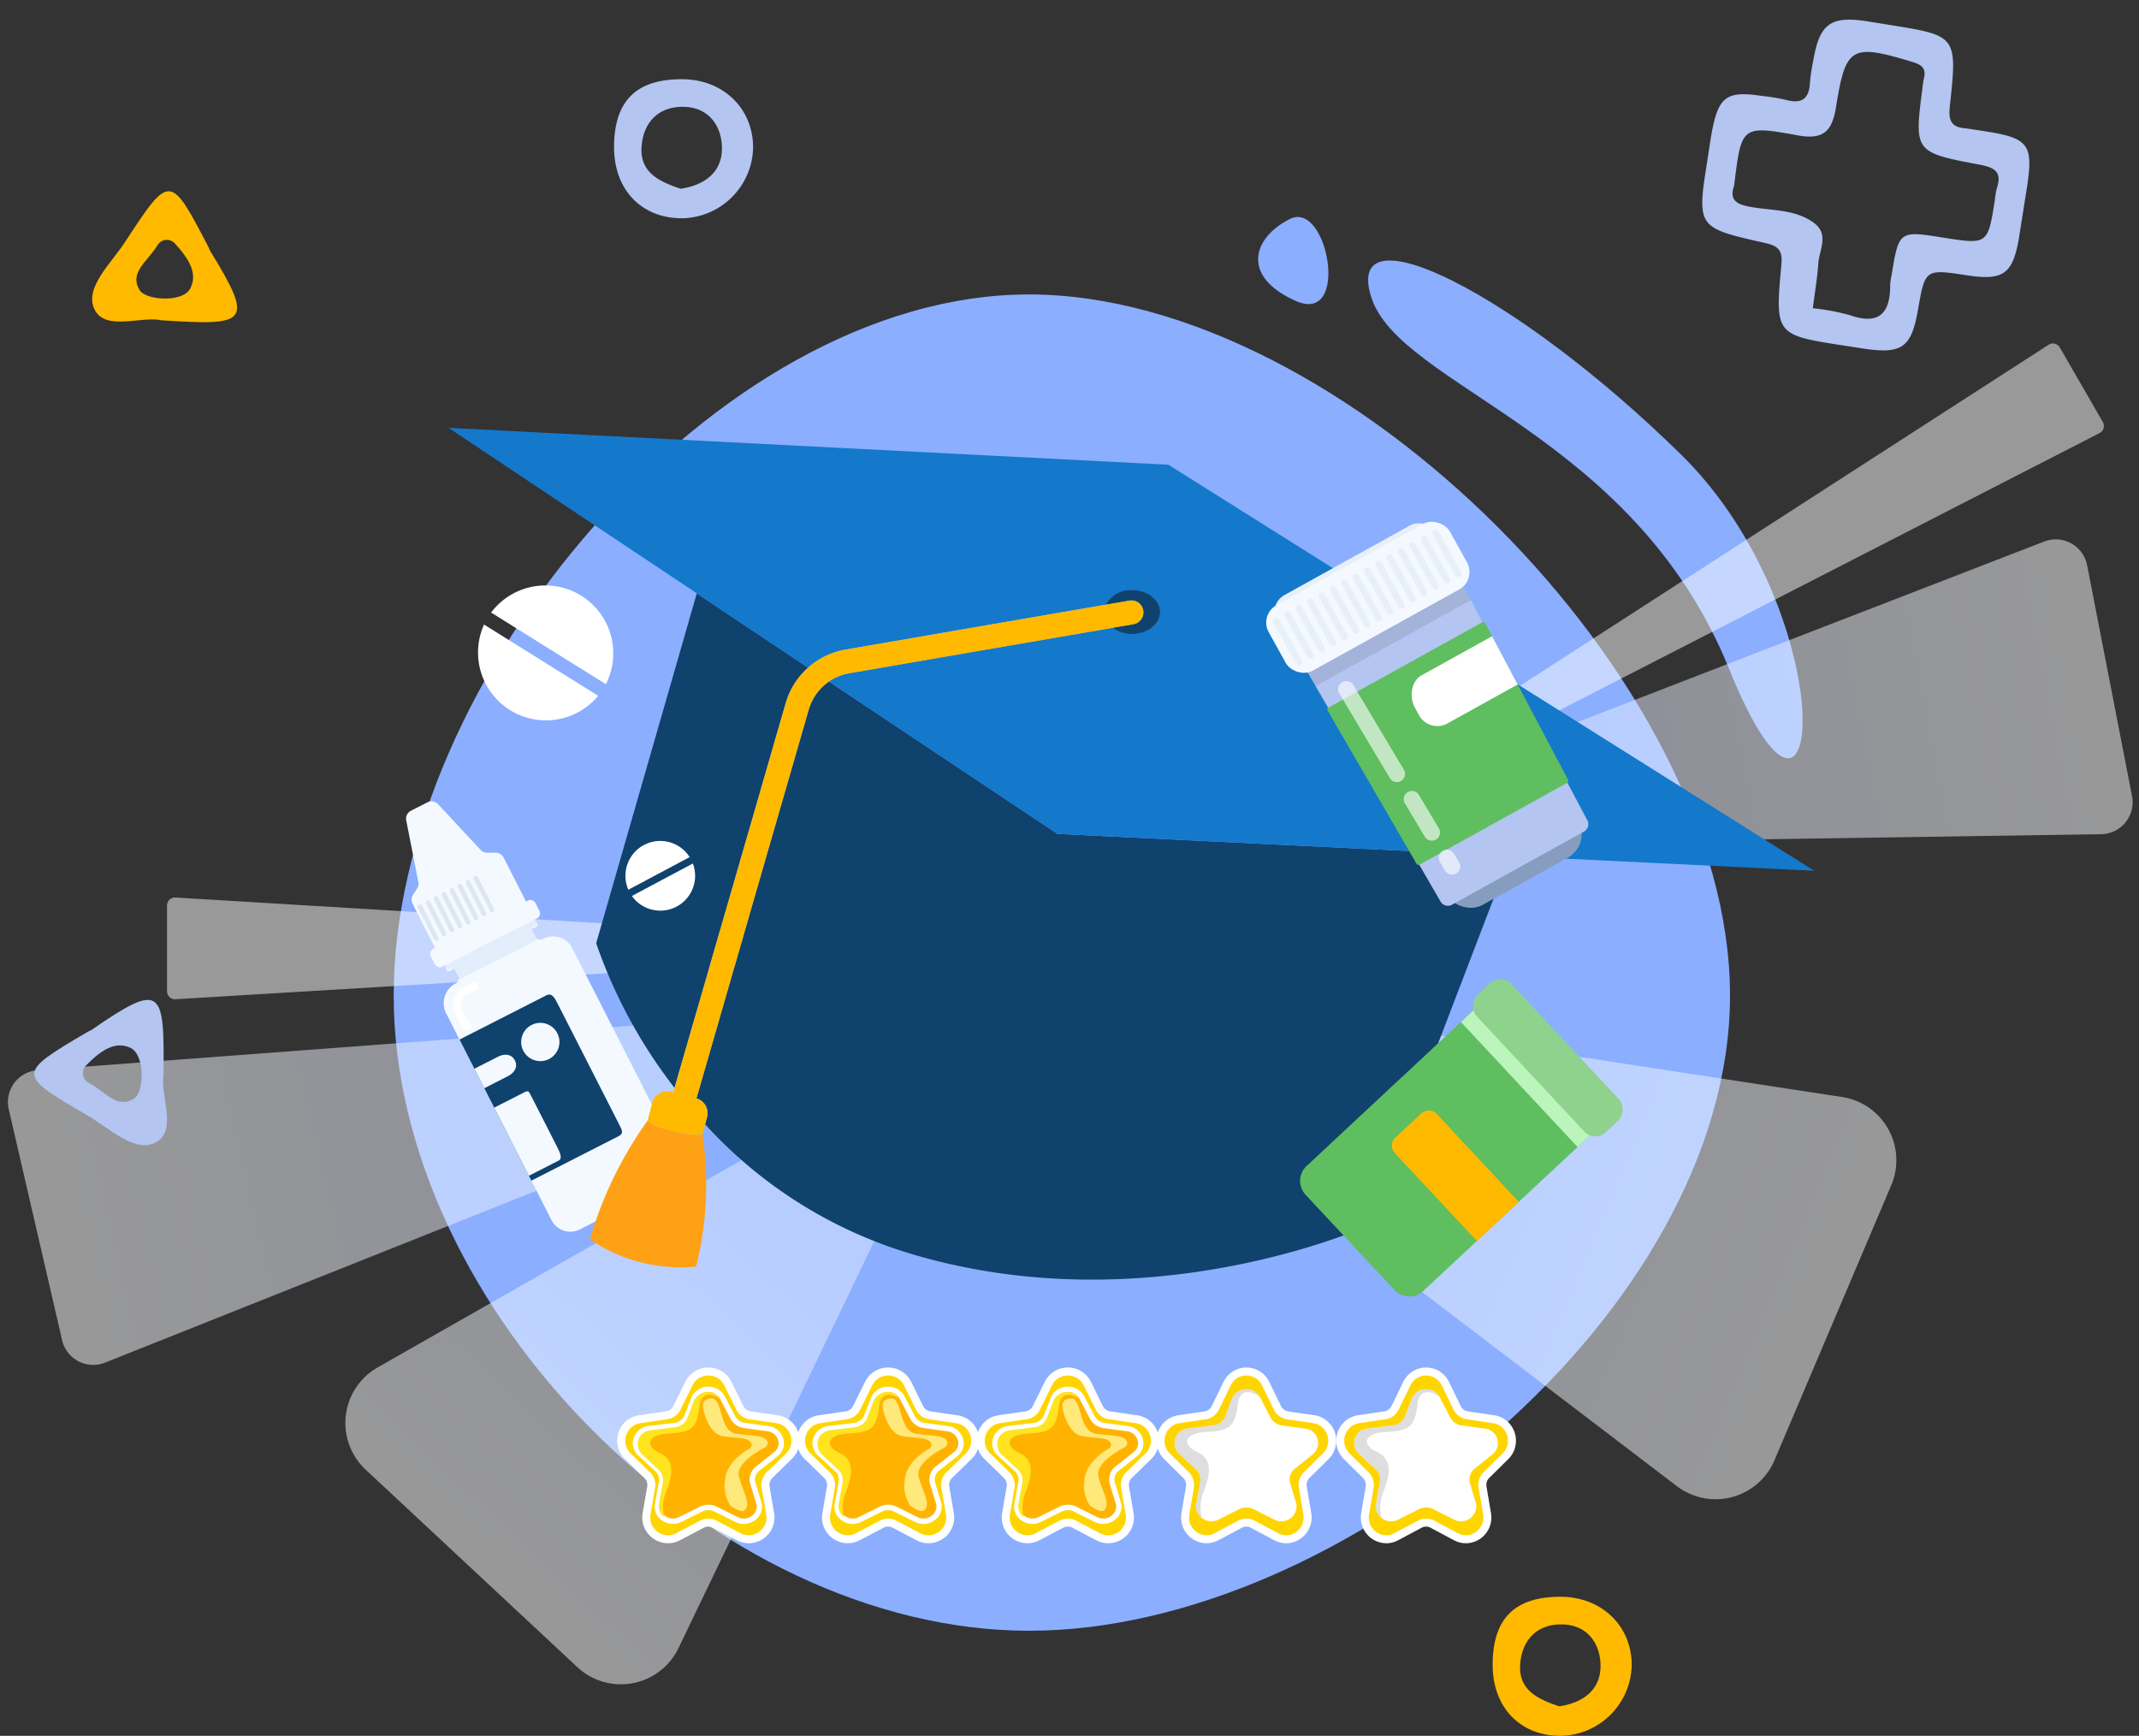 <svg xmlns="http://www.w3.org/2000/svg" xmlns:xlink="http://www.w3.org/1999/xlink" width="267.801" height="217.327" ><rect width="100%" height="100%" fill="#333333" stroke="none"/><defs><linearGradient id="A" x1=".5" x2=".5" y2="1"><stop offset="0" stop-color="#dee8ff"/><stop offset="1" stop-color="#fff"/></linearGradient><path id="B" d="M830.042 545.396c-5.78-.02-8.53 2.73-8.53 8.53.01 5.33 3.45 8.91 8.55 8.88 4.826-.096 8.725-3.965 8.86-8.79.04-4.94-3.74-8.61-8.88-8.62zm-.2 13.72c-2.63-.9-5.11-2-4.89-5.25.22-3.19 2.25-5.14 5.43-5.01 3.12.12 4.69 2.56 4.64 5.33-.06 2.95-2.26 4.49-5.18 4.93z"/><path id="C" d="M93.741 192.715a2.7 2.7 0 0 1-1.268-.318l-2.983-1.569a1.73 1.73 0 0 0-.802-.198c-.278 0-.556.068-.802.198l-2.983 1.569a2.7 2.7 0 0 1-1.268.318c-.803 0-1.565-.357-2.09-.98a2.67 2.67 0 0 1-.593-2.208l.57-3.322c.096-.559-.089-1.129-.496-1.525l-2.413-2.352c-.748-.729-1.012-1.798-.689-2.791s1.165-1.703 2.198-1.853l3.335-.485c.562-.082 1.047-.434 1.298-.943l1.492-3.022c.462-.936 1.398-1.518 2.442-1.518s1.98.581 2.442 1.517l1.492 3.023c.251.509.736.861 1.298.943l3.335.485c1.033.15 1.875.86 2.198 1.853s.059 2.063-.689 2.791l-2.413 2.353c-.406.396-.592.966-.496 1.525l.57 3.322a2.67 2.67 0 0 1-.594 2.208c-.525.623-1.287.981-2.09.981z"/><path id="D" d="M88.688 172.215c-.793 0-1.586.413-1.993 1.239l-1.492 3.022c-.324.656-.95 1.111-1.674 1.216l-3.335.485c-1.823.265-2.552 2.506-1.232 3.792l2.413 2.353c.524.511.763 1.247.639 1.968l-.57 3.322c-.312 1.817 1.594 3.201 3.226 2.344l2.983-1.569a2.23 2.23 0 0 1 2.069 0l2.983 1.569c1.63.858 3.537-.527 3.226-2.344l-.57-3.322c-.124-.721.115-1.457.639-1.968l2.414-2.353c1.319-1.286.591-3.527-1.232-3.792l-3.335-.485c-.724-.105-1.35-.56-1.674-1.216l-1.491-3.022c-.408-.826-1.201-1.239-1.993-1.239m0-1c1.236 0 2.343.688 2.89 1.796l1.491 3.022c.178.361.523.611.921.669l3.335.485a3.2 3.2 0 0 1 1.786 5.497l-2.414 2.352c-.288.281-.42.686-.352 1.083l.57 3.322c.161.94-.096 1.893-.704 2.615a3.23 3.23 0 0 1-2.472 1.158c-.522 0-1.027-.126-1.5-.375l-2.983-1.569a1.23 1.23 0 0 0-1.138 0l-2.983 1.568c-.474.249-.978.375-1.5.375a3.23 3.23 0 0 1-2.472-1.158c-.609-.722-.865-1.675-.704-2.615l.57-3.322c.068-.396-.064-.802-.352-1.083l-2.413-2.352a3.2 3.2 0 0 1 1.786-5.497l3.335-.485c.399-.058.743-.308.921-.669l1.492-3.023c.547-1.108 1.654-1.796 2.89-1.796z"/><path id="E" d="M90.437 174.964l1.309 2.5c.3.55.847.923 1.469 1l2.927.4a1.81 1.81 0 0 1 1.081 3.131l-2.451 1.943a1.77 1.77 0 0 0-.561 1.625l.833 2.743a1.93 1.93 0 0 1-2.83 1.936l-2.617-1.3a2.06 2.06 0 0 0-1.815 0l-2.618 1.3a1.93 1.93 0 0 1-2.83-1.936l.5-2.743a1.77 1.77 0 0 0-.561-1.625l-2.117-1.943a1.81 1.81 0 0 1 1.081-3.131l3.26-.4c.622-.077 1.169-.449 1.469-1l.975-2.5c.356-.631 1.024-1.021 1.748-1.021s1.392.39 1.748 1.021z"/><path id="F" d="M88.688 173.608a2.39 2.39 0 0 1 1.164.3c.375.208.681.521.881.9l1.309 2.5a1.61 1.61 0 0 0 1.218.829l2.926.4a2.23 2.23 0 0 1 1.865 1.531c.116.368.127.76.033 1.134a2.14 2.14 0 0 1-.636 1.044l-.009.008-.01.008-2.441 1.935a1.44 1.44 0 0 0-.453 1.294l.833 2.742v.019c.115.609-.051 1.238-.453 1.711-.217.258-.488.466-.794.609a2.36 2.36 0 0 1-2.06-.026l-2.617-1.3c-.479-.235-1.041-.235-1.52 0l-2.617 1.3a2.36 2.36 0 0 1-2.06.026 2.32 2.32 0 0 1-.794-.609c-.401-.473-.568-1.102-.453-1.711l.5-2.743a1.44 1.44 0 0 0-.458-1.319l-2.118-1.943a2.14 2.14 0 0 1-.636-1.044c-.095-.374-.083-.766.033-1.134a2.23 2.23 0 0 1 1.864-1.531h0l3.258-.4c.509-.063.958-.365 1.208-.813l.975-2.495.009-.016a2.2 2.2 0 0 1 .881-.9 2.39 2.39 0 0 1 1.172-.306zm8.317 8.135a1.41 1.41 0 0 0 .409-1.479 1.57 1.57 0 0 0-1.318-1.069l-2.927-.4a2.28 2.28 0 0 1-1.719-1.18l-1.309-2.5c-.296-.52-.847-.842-1.445-.845s-1.153.313-1.455.829l-.975 2.495-.009.016a2.28 2.28 0 0 1-1.719 1.18h0l-3.258.4a1.57 1.57 0 0 0-1.316 1.068 1.41 1.41 0 0 0 .417 1.486l2.118 1.943a2.1 2.1 0 0 1 .664 1.93l-.5 2.743a1.4 1.4 0 0 0 .308 1.164 1.69 1.69 0 0 0 2.046.413l2.617-1.3a2.39 2.39 0 0 1 2.112 0l2.617 1.3a1.69 1.69 0 0 0 2.046-.413 1.4 1.4 0 0 0 .312-1.146l-.833-2.742v-.019a2.1 2.1 0 0 1 .664-1.93l.009-.008.009-.008z"/><path id="G" d="M92.194 179.504c-2.286-.326-1.633-4.734-3.265-4.408-.437.087-.84.176-.916.762s.681 3.693 2.5 3.952c2.1.3 3.448.15 3.6 1.05a.67.67 0 0 1-.45.6s-2.72 1.491-2.887 3.826a4.43 4.43 0 0 0 .7 3.245c.826.515 1.474.914 1.851.443.653-.816-.326-2.285-.816-4.081s3.116-3.592 3.116-3.592a.73.73 0 0 0 .49-.653c-.168-.981-1.637-.817-3.923-1.144z"/><path id="H" d="M90.272 175.247c-.342-.605-.985-.977-1.68-.972s-1.332.386-1.665.996l-.936 2.43a1.87 1.87 0 0 1-1.41.978l-3.131.39c-.691.067-1.279.532-1.503 1.189s-.042 1.385.465 1.86l2.033 1.891c.438.401.642.997.539 1.582l-.48 2.671c-.119.649.144 1.31.676 1.7-.283-1.054-.205-2.172.221-3.176.961-2.436.961-4.061-.8-4.873s-1.762-2.274 1.122-2.436 3.524-.65 3.844-3.411c.216-1.875 1.683-1.658 2.705-.819z"/><path id="I" d="M161.027 192.714a2.64 2.64 0 0 1-1.255-.319l-2.94-1.569c-.241-.128-.512-.196-.784-.196s-.543.068-.785.196l-2.94 1.569c-.397.212-.819.319-1.255.319a2.69 2.69 0 0 1-2.653-3.187l.562-3.322c.095-.561-.088-1.132-.489-1.529l-2.378-2.353c-.742-.734-1-1.809-.674-2.805.322-.983 1.152-1.687 2.166-1.837l3.288-.484c.55-.082 1.026-.433 1.273-.941l1.47-3.022a2.67 2.67 0 0 1 4.829 0l1.47 3.022c.247.507.723.859 1.274.94l3.287.484c1.014.15 1.844.854 2.167 1.837.327.996.068 2.071-.674 2.805l-2.379 2.353c-.401.396-.583.968-.489 1.529l.562 3.322a2.69 2.69 0 0 1-2.652 3.187z"/><path id="J" d="M156.046 172.214a2.16 2.16 0 0 0-1.965 1.24l-1.47 3.022c-.319.656-.936 1.11-1.65 1.216l-3.288.484c-1.797.265-2.515 2.505-1.214 3.792l2.378 2.353c.516.51.752 1.246.63 1.967l-.562 3.322c-.307 1.816 1.573 3.2 3.179 2.344l2.94-1.569c.639-.34 1.401-.34 2.04 0l2.94 1.569c1.606.858 3.486-.527 3.179-2.344l-.562-3.322c-.122-.721.114-1.457.63-1.967l2.379-2.353c1.301-1.287.583-3.527-1.214-3.792l-3.287-.484c-.714-.106-1.331-.561-1.65-1.216l-1.47-3.022a2.16 2.16 0 0 0-1.965-1.24m0-1c1.226 0 2.323.691 2.864 1.802l1.47 3.022c.175.359.51.607.897.665l3.286.484c1.203.177 2.187 1.011 2.569 2.176.386 1.178.081 2.448-.797 3.316l-2.379 2.353c-.285.282-.415.689-.347 1.09l.562 3.321c.16.947-.099 1.905-.711 2.628s-1.501 1.143-2.435 1.143a3.14 3.14 0 0 1-1.491-.378l-2.94-1.569c-.169-.09-.359-.137-.549-.137s-.38.048-.549.137l-2.94 1.569c-.47.251-.972.378-1.49.378a3.19 3.19 0 0 1-2.435-1.143c-.611-.723-.87-1.681-.71-2.627l.562-3.322a1.24 1.24 0 0 0-.347-1.089l-2.378-2.353c-.878-.868-1.183-2.139-.797-3.316a3.18 3.18 0 0 1 2.568-2.176l3.288-.484c.386-.057.722-.306.897-.665l1.47-3.022c.54-1.111 1.638-1.802 2.864-1.802z"/><path id="K" d="M157.77 174.964l1.29 2.5a1.92 1.92 0 0 0 1.448 1l2.884.4c.71.068 1.314.546 1.544 1.222s.043 1.423-.478 1.91l-2.416 1.943c-.45.412-.658 1.024-.553 1.625l.822 2.743c.096.71-.213 1.414-.802 1.823s-1.357.452-1.988.113l-2.58-1.3a2 2 0 0 0-1.789 0l-2.58 1.3c-.631.339-1.399.295-1.988-.113s-.898-1.113-.802-1.823l.492-2.743c.105-.6-.103-1.213-.552-1.625l-2.088-1.943c-.521-.487-.708-1.235-.478-1.91s.834-1.153 1.544-1.222l3.214-.4a1.92 1.92 0 0 0 1.448-1l.961-2.5c.344-.63 1.005-1.022 1.724-1.022s1.379.392 1.724 1.022z"/><path id="L" d="M157.75 174.936c-.351-.621-1.011-1.003-1.724-.998s-1.367.396-1.709 1.022l-.961 2.5a1.92 1.92 0 0 1-1.448 1l-3.214.4c-.71.069-1.313.547-1.543 1.222s-.043 1.422.477 1.909l2.088 1.943c.449.412.658 1.025.552 1.625l-.492 2.743a1.77 1.77 0 0 0 .693 1.743 5.02 5.02 0 0 1 .227-3.263c.987-2.5.987-4.171-.822-5s-1.809-2.335 1.151-2.5 3.618-.667 3.947-3.5c.227-1.928 1.733-1.705 2.778-.846z"/><path id="M" d="M3.154 10.924a.3.3 0 0 0-.3.3v4.4a.3.3 0 0 0 .461.305.3.3 0 0 0 .129-.305v-4.4a.3.3 0 0 0-.29-.3z"/><path id="N" d="M4.275 10.924a.3.3 0 0 0-.295.3v4.4c0 .105.056.203.147.255s.204.053.295 0 .148-.15.147-.255v-4.4a.3.3 0 0 0-.295-.3z"/><path id="O" d="M6.518 10.924a.3.3 0 0 0-.3.3v4.4c0 .105.056.203.147.255s.204.053.295 0 .148-.15.147-.255v-4.4a.3.3 0 0 0-.29-.3z"/><path id="P" d="M145.24 76.624c0 1.52-1.57 2.75-3.5 2.75a4.09 4.09 0 0 1-2.43-.77l2.6-.45a1.5 1.5 0 1 0-.51-2.96l-2.95.51a3.52 3.52 0 0 1 3.29-1.83c1.93 0 3.5 1.23 3.5 2.75z"/><path id="Q" d="M1.512 1.94a.41.41 0 0 0-.407.407v5.872c0 .145.077.279.203.352s.281.073.407 0 .203-.207.203-.352V2.347a.41.41 0 0 0-.406-.407z"/><path id="R" d="M3.137 1.94a.41.41 0 0 0-.406.407v5.872c0 .145.077.279.203.352s.281.073.407 0 .203-.207.203-.352V2.347a.41.41 0 0 0-.407-.407z"/><path id="S" d="M4.763 1.94a.41.41 0 0 0-.407.407v5.872c-.007.15.068.292.197.369s.29.077.419 0 .205-.219.197-.369V2.347a.41.41 0 0 0-.406-.407z"/><path id="T" d="M9.64 1.94c-.224.001-.406.183-.406.407v5.872c0 .145.077.279.203.352s.281.073.407 0 .203-.207.203-.352V2.347a.41.41 0 0 0-.407-.407z"/></defs><g transform="translate(-634.634 -345.479)"><path d="M763.476 382.343c39.406 0 87.754 48.348 87.754 87.754s-48.348 79.553-87.754 79.553-79.553-40.147-79.553-79.553 40.146-87.754 79.553-87.754zm42.823.298c3.529 11.292 32.816 16.937 44.813 46.577s14.467-6.7-6-26.817-42.345-31.051-38.813-19.76zm-10.17-9.746c-4.747 2.388-6.1 7.241.743 10.266s4.004-12.654-.743-10.266z" fill="#8baeff"/><g fill="url(#A)"><path d="M21.363,24.492a8,8,0,0,1,15.275,0L54.763,82.618A8,8,0,0,1,47.125,93H10.875A8,8,0,0,1,3.237,82.618Z" transform="matrix(.731 .682 -.682 .731 735.893 454.081)" opacity=".5"/><path d="M21.248,30.392c2.048-8.03,13.455-8.03,15.5,0l18.7,73.328A8,8,0,0,1,47.7,113.7H10.3a8,8,0,0,1-7.752-9.977Z" transform="matrix(.391 -.921 .921 .391 748.05 493.335)" opacity=".5"/><path d="M15.546,25.782a4,4,0,0,1,7.908,0l14.84,96.766a4,4,0,0,1-3.954,4.606H4.66a4,4,0,0,1-3.954-4.606Z" transform="matrix(.225 .974 -.974 .225 758.53 451.21)" opacity=".5"/><path d="M15.563 22.01a4 4 0 0 1 7.875 0l14.72 82.29a4 4 0 0 1-3.937 4.7H4.779a4 4 0 0 1-3.937-4.7z" transform="matrix(-.191 -.982 .982 -.191 795.438 470.669)" opacity=".5"/></g><path d="M800.608 449.422a1 1 0 0 1-1-1.732l91.505-59.046a1 1 0 0 1 1.408.342l5.383 9.324a1 1 0 0 1-.408 1.391zm-55.067 13.798a1 1 0 1 1 0 2l-88.936 5.365a1 1 0 0 1-1.06-1v-10.738a1 1 0 0 1 1.06-1z" opacity=".5" fill="#fff"/><use xlink:href="#B" fill="#ffba00"/><path d="M655.104 480.046c.12-10.77-.17-11.72-9.03-5.61-.14.09-.31.14-.45.22-8.91 5.25-8.94 5.3-.06 10.46 2.77 1.6 6.03 4.87 8.67 3.34 2.61-1.51.44-5.89.87-8.41zm-3.62 2.92c-2.144 1.482-3.642-.808-5.743-1.937-.379-.194-.644-.557-.714-.978s.063-.849.359-1.156c1.85-1.887 3.628-3.121 5.558-2.239 1.85.83 1.76 5.47.54 6.31z" fill="#b3c5f0"/><path d="M654.848 385.581c10.749.683 11.713.444 6.075-8.724-.083-.145-.124-.317-.196-.461-4.776-9.173-4.825-9.205-10.443-.607-1.743 2.682-5.179 5.767-3.789 8.483 1.371 2.685 5.859.748 8.353 1.309zm-2.727-3.768c-1.368-2.219.998-3.595 2.235-5.634.214-.369.59-.614 1.014-.662s.845.108 1.136.419c1.788 1.946 2.927 3.786 1.945 5.668-.926 1.804-5.555 1.471-6.33.209z" fill="#ffba00"/><g fill="#b3c5f0"><path d="M883.422 361.954l-2.664-.407c-1.881-.118-2.198-1.029-2.002-2.811.947-8.792.893-8.794-7.67-10.157l-2.666-.43c-4.592-.719-5.988.295-6.77 4.939a22.39 22.39 0 0 0-.407 2.664c-.08 1.989-.927 2.789-2.944 2.246a25.62 25.62 0 0 0-3.039-.505c-4.428-.67-5.457.058-6.297 4.47-.212 1.139-.362 2.287-.543 3.431-1.351 8.533-1.359 8.579 7.064 10.476 1.645.37 2.362.779 2.18 2.722-.821 8.836-.751 8.839 8.006 10.178l2.281.353c4.795.72 5.984-.123 6.808-4.832.9-5.141.9-5.141 6.113-4.347 4.564.7 5.752-.144 6.525-4.626l.543-3.431.483-3.05c.789-5.201.172-6.049-5.003-6.883zm1.216 7.077a11.42 11.42 0 0 0-.256 1.523c-.88 5.559-.88 5.559-6.584 4.655-5.391-.854-5.439-.815-6.34 4.742a6.44 6.44 0 0 0-.173 1.145c.026 3.639-1.416 5.142-5.153 3.812-1.486-.404-3.002-.683-4.534-.836.233-1.871.56-3.733.685-5.606.122-1.756 1.464-3.717-.688-5.182-2.436-1.691-5.383-1.399-8.1-1.963-1.605-.332-2.295-.91-1.771-2.539.032-.125.052-.253.06-.381.884-7.106.915-7.257 7.904-5.979 3.246.6 4.334-.517 4.814-3.545 1.211-7.594 1.944-7.931 9.451-5.679 1.16.348 1.884.736 1.555 2.076a11.45 11.45 0 0 0-.172 1.137c-1.053 8.08-1.063 8.141 7.143 9.683 1.88.355 2.84.906 2.159 2.94z"/><use xlink:href="#B" x="-110" y="-190"/></g></g><g fill="#ffd500"><use xlink:href="#C"/><use xlink:href="#D" fill="#fff"/></g><use xlink:href="#E" fill="#ffb300"/><use xlink:href="#F" fill="#fff"/><use xlink:href="#G" fill="#ffe97a"/><use xlink:href="#H" fill="#ffe41f"/><g fill="#ffd500"><use xlink:href="#C" x="45.005"/><use xlink:href="#D" x="45.005" fill="#fff"/></g><use xlink:href="#E" x="45.005" fill="#ffb300"/><use xlink:href="#F" x="45.005" fill="#fff"/><use xlink:href="#G" x="45.005" fill="#ffe97a"/><use xlink:href="#H" x="45.005" fill="#ffe41f"/><g fill="#ffd500"><use xlink:href="#C" x="22.502"/><use xlink:href="#D" x="22.502" fill="#fff"/></g><use xlink:href="#E" x="22.502" fill="#ffb300"/><use xlink:href="#F" x="22.502" fill="#fff"/><use xlink:href="#G" x="22.502" fill="#ffe97a"/><use xlink:href="#H" x="22.502" fill="#ffe41f"/><g fill="#ffd500"><use xlink:href="#I"/><use xlink:href="#J" fill="#fff"/></g><use xlink:href="#K" fill="#fff"/><use xlink:href="#L" fill="#dedede"/><g fill="#ffd500"><use xlink:href="#I" x="22.502"/><use xlink:href="#J" x="22.502" fill="#fff"/></g><use xlink:href="#K" x="22.502" fill="#fff"/><use xlink:href="#L" x="22.502" fill="#dedede"/><g transform="matrix(.891 -.454 .454 .891 44.691 104.953)"><path d="M15.059 21.804a.7.7 0 0 1-.706-.626v-1.1h.286c.345 0 .627-.007.627-.351s-.282-1.016-.627-1.016H3.11c-.344 0-.627.67-.627 1.016s.282.351.627.351h.307v1.18c-.038.314-.307.548-.623.543C1.281 21.8.043 23.003 0 24.515v29.157a2.63 2.63 0 0 0 2.692 2.629h12.281c.733.018 1.442-.26 1.969-.77s.826-1.21.831-1.943V24.436a2.7 2.7 0 0 0-2.714-2.632z" fill="#f3f9ff"/><path d="M14.638 18.57H3.11c-.344 0-.627.651-.627 1s.282.331.627.331h.122v1.364a.5.5 0 0 1-.109.3H14.67c-.094-.104-.148-.239-.152-.379v-1.281h.122c.345 0 .627.013.627-.331s-.283-1.004-.629-1.004z" fill="#a6c8ef" opacity=".22"/><g fill="#f3f9ff"><path d="M14.662 9.502l-.975-.508a1.12 1.12 0 0 1-.56-.686l-2.142-7.5a1.12 1.12 0 0 0-1.077-.813H7.59a1.12 1.12 0 0 0-1.078.814l-2.15 7.56a1.12 1.12 0 0 1-.522.667l-.793.452c-.349.2-.564.571-.564.973v6.743h12.782V10.49a1.12 1.12 0 0 0-.603-.988z"/><path d="M15.537 16.664H2.212a.69.69 0 0 0-.689.689v1.128a.69.69 0 0 0 .689.69h13.325a.69.69 0 0 0 .69-.69v-1.128a.69.69 0 0 0-.69-.689z"/></g><path d="M12.226 28.284H0v19.82h12.226c.741 0 .759-.4.759-1.143V29.794c.001-.741-.018-1.51-.759-1.51z" fill="#0f426d"/><path d="M4.781 22.668H3.514c-1.377 0-2.493 1.116-2.493 2.493v2.033a.5.5 0 1 0 1 0v-2.033a1.49 1.49 0 0 1 1.49-1.49h1.267a.5.5 0 1 0 0-1z" fill="#fff"/><g fill="#f3f9ff"><circle cx="8.875" cy="33.146" r="2.397"/><path d="M3.329 32.384H0v2.734h3.329c.913 0 1.66-.454 1.66-1.367s-.747-1.367-1.66-1.367zm.871 5.468H0v9.568h4.2c.6 0 .588-1.042.588-1.64v-7.228c-.004-.595.005-.7-.588-.7z"/></g><g fill="#dce7ef"><use xlink:href="#M"/><use xlink:href="#N"/><use xlink:href="#N" x="1.121"/><use xlink:href="#O"/><use xlink:href="#M" x="4.484"/><use xlink:href="#N" x="4.485"/><use xlink:href="#N" x="5.606"/><use xlink:href="#O" x="4.483"/></g></g><path d="M101.18 83.584a9.33 9.33 0 0 0-2.8 4.41l-13.93 48.21c-4.238-5.46-7.552-11.578-9.81-18.11l12.6-43.81zm87.86 23.58l-17.72 46.28s-27.73 12.62-57.77 3.38a56.92 56.92 0 0 1-25.27-16.06l.22-.84c.147-.489.094-1.017-.148-1.467a1.93 1.93 0 0 0-1.142-.933h-.02l14.07-48.7c.42-1.421 1.313-2.655 2.53-3.5l28.62 19.08z" fill="#0f426d"/><g fill="#ffba00"><path d="M88.5 139.924l-.22.84-.33 1.28s-.02.01-.07.03c-.082.019-.166.032-.25.04-.364.023-.729.009-1.09-.04l-.88-.13-.55-.12-.72-.17c-2.9-.74-3.31-1.36-3.31-1.36l.55-2.13a1.92 1.92 0 0 1 2.29-1.49l.37.09.6.16.15.04 1.19.3.96.26h.02c.489.147.9.483 1.142.933s.295.978.148 1.467z"/><path d="M87.95 142.044v.01a3.05 3.05 0 0 1-1.41.02c.465.107.95.097 1.41-.03z"/></g><path d="M87.15 158.574a20.17 20.17 0 0 1-13.3-3.41c1.554-5.329 3.998-10.357 7.23-14.87 0 0 .41.62 3.31 1.36.26.07.5.12.72.17.2.05.38.08.55.12.34.06.63.1.88.13.465.107.95.097 1.41-.03v.01a42.3 42.3 0 0 1-.8 16.52z" fill="#ffa114"/><g fill="#1478cb"><path d="M227.15 109.024l-38.11-1.86-56.63-2.76-28.62-19.08c.761-.525 1.628-.877 2.54-1.03l16.67-2.88 16.31-2.81a4.09 4.09 0 0 0 2.43.77c1.93 0 3.5-1.23 3.5-2.75s-1.57-2.75-3.5-2.75a3.52 3.52 0 0 0-3.29 1.83l-22.39 3.86-10.24 1.77a9.32 9.32 0 0 0-4.64 2.25l-13.94-9.3-31.09-20.72 90.13 4.62z"/><use xlink:href="#P"/></g><use xlink:href="#P" fill="#0f426d"/><path d="M141.91 78.154l-2.6.45-16.31 2.81-16.67 2.88c-.912.153-1.779.505-2.54 1.03-1.217.845-2.11 2.079-2.53 3.5l-14.07 48.7-.96-.26-1.19-.3-.15-.04-.6-.16.16-.56 13.93-48.21a9.5 9.5 0 0 1 7.44-6.66l10.24-1.77 22.39-3.86 2.95-.51a1.5 1.5 0 1 1 .51 2.96z" fill="#ffba00"/><g transform="matrix(.682 .731 -.731 .682 -566.971 -860.542)"><path d="M1234.643 152.509c.004 1.399 1.137 2.531 2.536 2.535h16.339c1.399-.004 2.532-1.136 2.536-2.535V123.35h-21.41z" fill="#5fbe5f"/><path fill="#bcf5bc" d="M1234.644 123.351h21.41v2.709h-21.41z"/><rect width="23.538" height="5.933" rx="1.882" fill="#8ed28e" x="1233.569" y="118.191"/><path d="M1239.63 137.504v4.428a1.38 1.38 0 0 0 1.376 1.376h15.068v-7.18h-15.066a1.38 1.38 0 0 0-1.378 1.376z" fill="#ffba00"/></g><g transform="matrix(.875 -.485 .485 .875 157.332 76.428)"><rect width="22.914" height="8.274" rx="2.479" fill="#e7eff7" x="1.513"/><rect width="18.89" height="6.674" rx="3.337" fill="#869dbf" x="3.525" y="39.264"/><path d="M23.068 8.349h-20.2A1.06 1.06 0 0 0 1.809 9.43l.66 33.594a1.06 1.06 0 0 0 1.059 1.038h18.877a1.06 1.06 0 0 0 1.059-1.038l.659-33.594a1.06 1.06 0 0 0-1.055-1.081z" fill="#b3c5f0"/><path d="M23.068 8.349h-20.2A1.06 1.06 0 0 0 1.809 9.43l.048 2.432h22.219l.047-2.432a1.06 1.06 0 0 0-1.055-1.081z" opacity=".09"/><path d="M23.976 14.988H1.965a.27.27 0 0 0-.271.277l.435 22.172c.003.148.123.266.271.267h21.141a.27.27 0 0 0 .271-.267l.435-22.172c.001-.073-.027-.143-.078-.195s-.121-.082-.193-.082z" fill="#5fbe5f"/><rect width="25.94" height="9.367" rx="2.479" fill="#f3f9ff" y=".624"/><g fill="#fff"><path d="M5.015 13.043h-.021c-.559.018-.998.486-.981 1.046l.392 12.344a1.01 1.01 0 0 0 1.1.978h.021c.535-.048.94-.505.924-1.042l-.392-12.343c-.017-.559-.484-.999-1.043-.983zm.438 16.017h-.021c-.53.054-.928.509-.91 1.042l.155 4.87c.009.275.13.534.334.719s.474.278.749.26h.021c.545-.037.962-.499.944-1.045l-.155-4.87c-.01-.281-.135-.545-.347-.73s-.49-.274-.77-.246zm.314 8.537h-.02c-.548.033-.971.495-.954 1.044l.04 1.272a1.01 1.01 0 0 0 .32.707 1.02 1.02 0 0 0 .726.274h.02c.56-.018.999-.486.982-1.046l-.041-1.273a1.01 1.01 0 0 0-1.073-.978z" opacity=".62"/><path d="M11.419 20.299v1a2.6 2.6 0 0 0 2.722 2.643h9.933l.13-6.835H14.141c-1.546-.008-2.722 1.643-2.722 3.192z"/></g><g fill="#e7eff7"><use xlink:href="#Q"/><use xlink:href="#R"/><use xlink:href="#S"/><use xlink:href="#S" x="1.626"/><path d="M8.015 1.94a.41.41 0 0 0-.407.407v5.872c0 .145.077.279.203.352s.281.073.407 0 .203-.207.203-.352V2.347c0-.224-.182-.406-.406-.407z"/><use xlink:href="#T"/><use xlink:href="#T" x="1.626"/><use xlink:href="#S" x="8.13"/><use xlink:href="#Q" x="13.007"/><use xlink:href="#Q" x="14.633"/><use xlink:href="#T" x="8.127"/><path d="M19.396 1.94a.41.41 0 0 0-.407.407v5.872c.011.217.19.387.407.387s.396-.17.407-.387V2.347a.41.41 0 0 0-.406-.407z"/><use xlink:href="#Q" x="19.51"/><use xlink:href="#R" x="19.51"/><use xlink:href="#R" x="21.136"/></g></g><path d="M60.602 78.193a8.5 8.5 0 0 0 14.291 8.922zm.886-1.503l14.367 8.968a8.5 8.5 0 0 0-14.367-8.968z" fill="#fff"/><path d="M-588.591 4663.551c-.915 1.995-.206 4.358 1.655 5.521s4.296.759 5.686-.938zm.455-.772l7.379 4.606c1.057-2.021.379-4.515-1.555-5.723s-4.473-.72-5.824 1.117z" transform="matrix(.5 -.866 .866 .5 -3665.231 -2729.319)" fill="#fff"/></svg>
